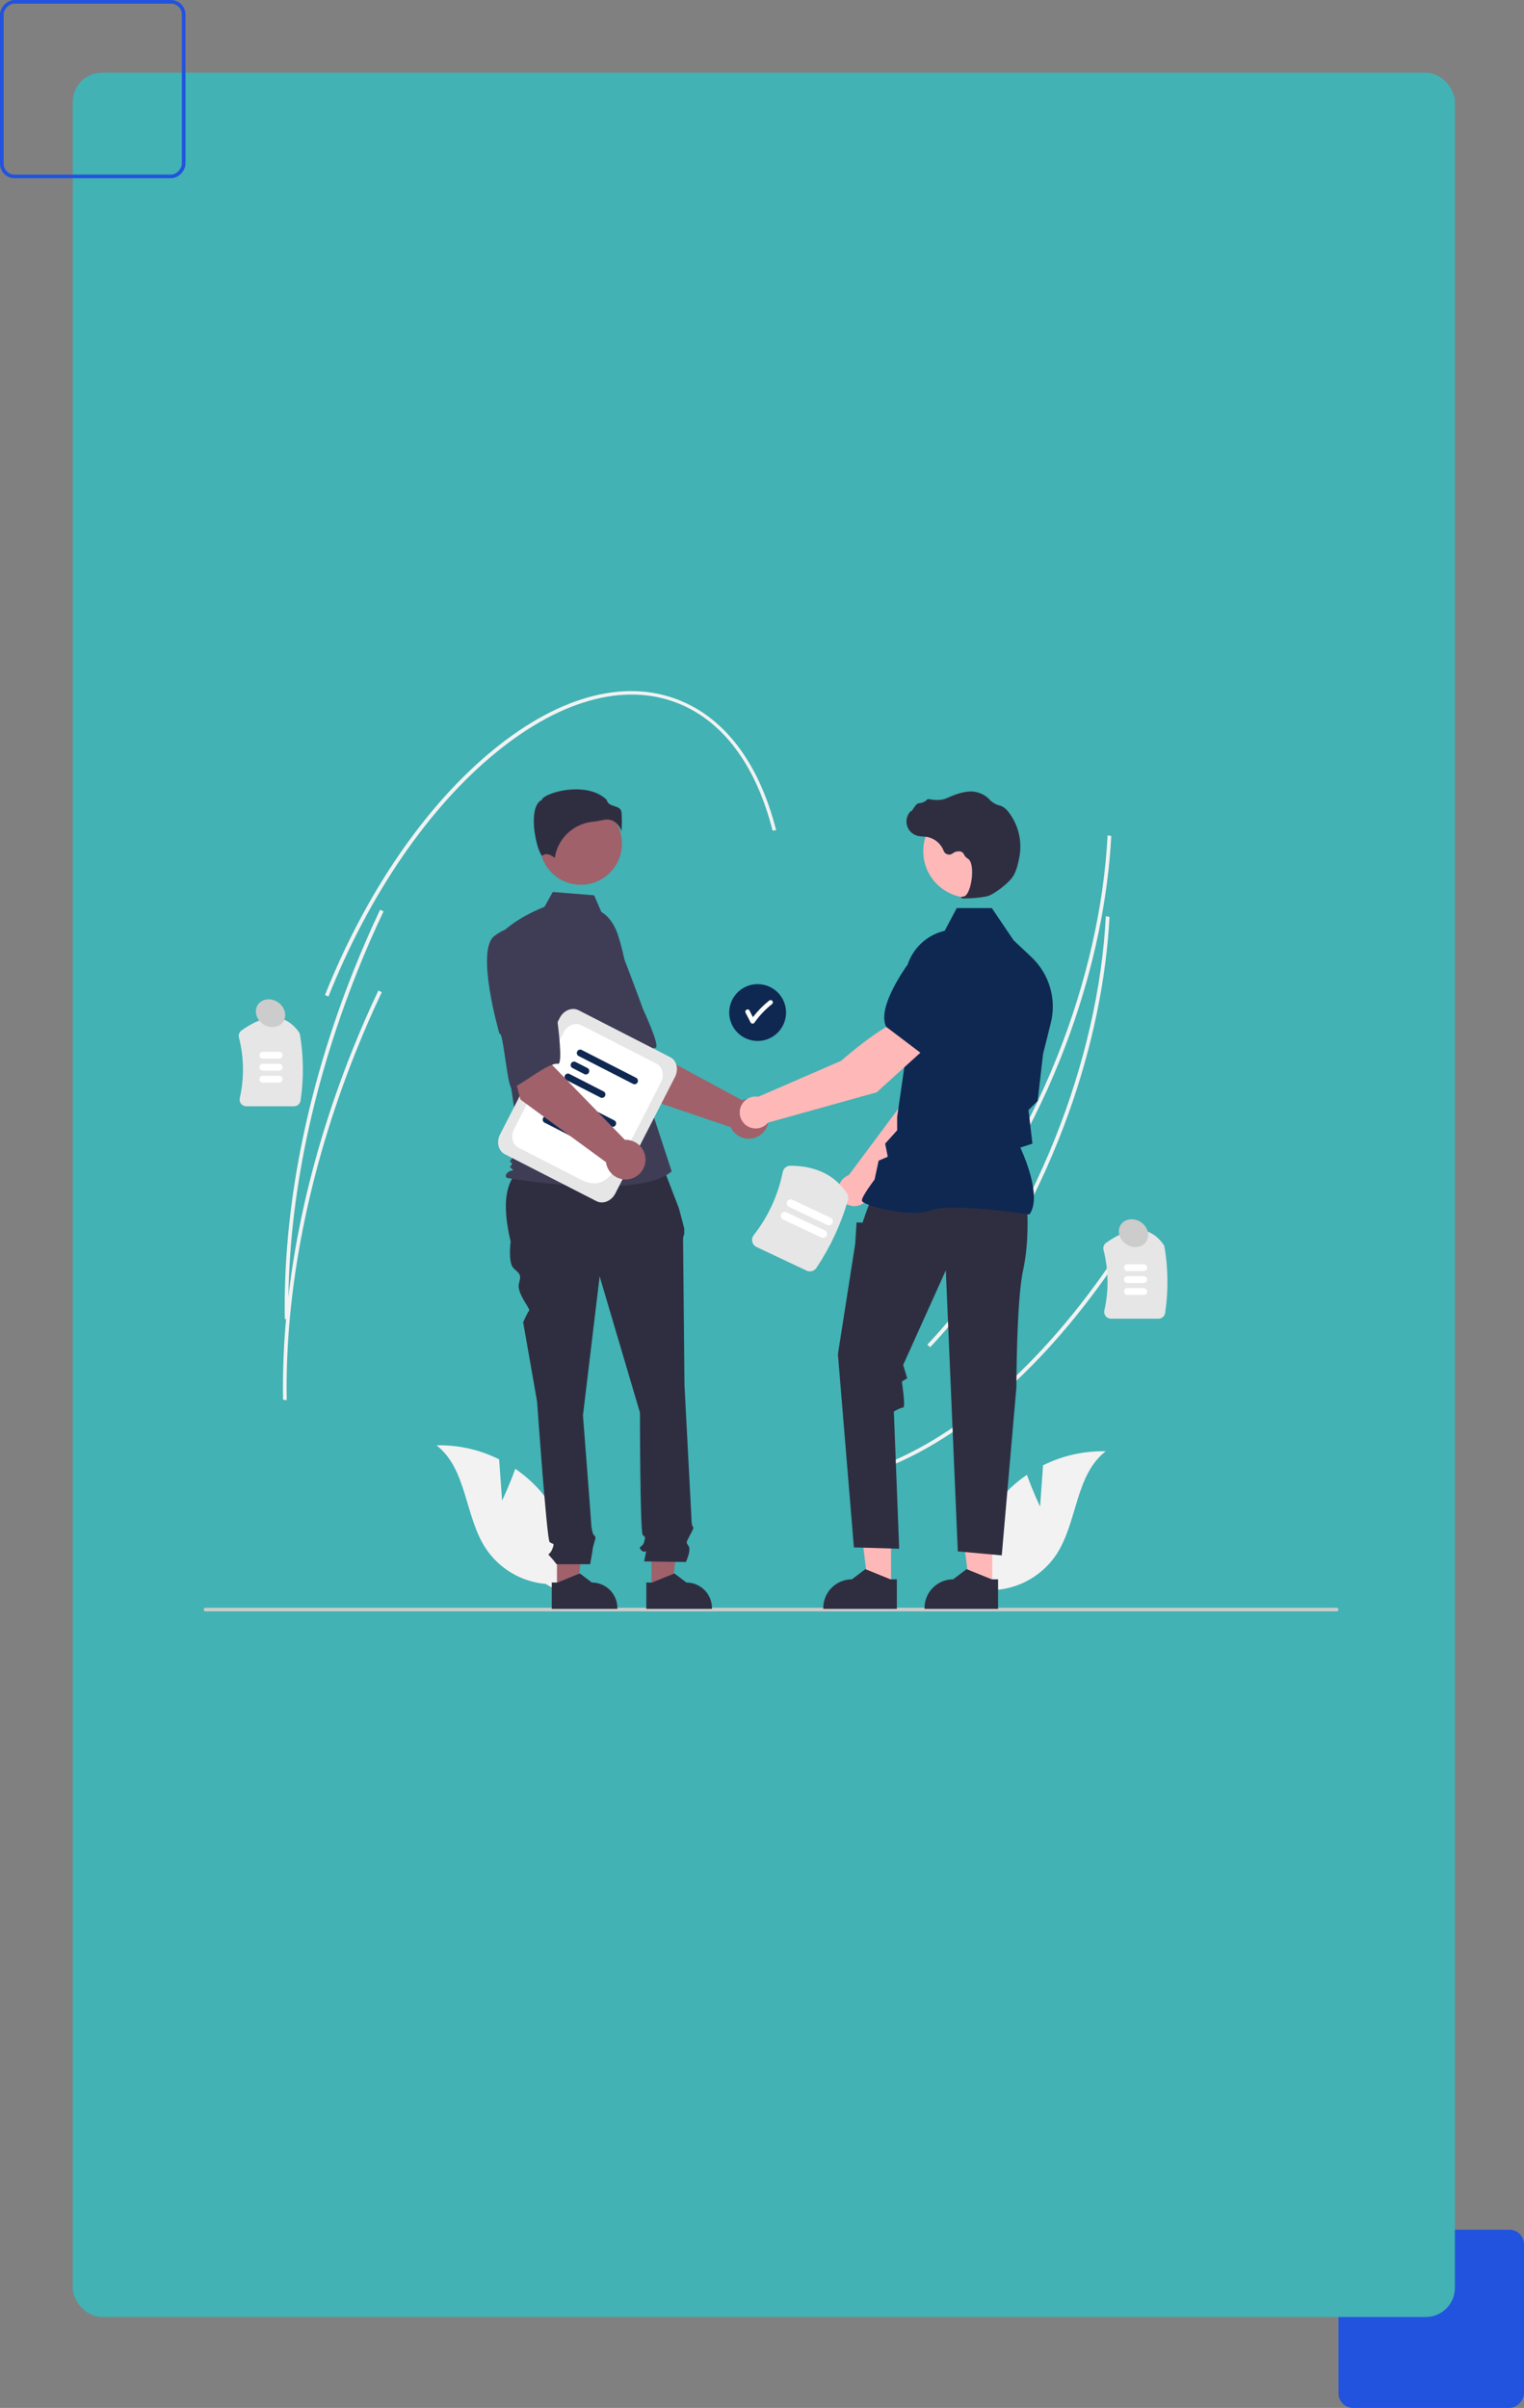 <svg width="419" height="662" viewBox="0 0 419 662" fill="none" xmlns="http://www.w3.org/2000/svg">
<rect x="0" y="0" width="419" height="662" fill="#808080" stroke="none"/>
<rect width="51" height="49" rx="4" transform="matrix(-1 0 0 1 419 613)" fill="#2253DE"/>
<rect x="20" y="20" width="380" height="617" rx="8" fill="#42B2B4"/>
<g clip-path="url(#clip0_119_5)">
<path d="M305.077 236.085C303.457 253.939 298.839 272.765 291.598 290.93C282.643 313.393 270.408 333.178 256.216 348.147L255.428 347.46C269.552 332.563 281.731 312.865 290.649 290.495C298.708 270.28 303.502 249.242 304.518 229.667L305.524 229.835C305.417 231.903 305.268 233.986 305.077 236.085Z" fill="#F2F2F2"/>
<path d="M311.533 339.778C291.598 371.485 267.414 394.14 243.434 403.569L242.949 402.68C266.763 393.316 290.806 370.777 310.649 339.215L311.533 339.778Z" fill="#F2F2F2"/>
<path d="M304.594 258.314C302.973 276.168 298.355 294.994 291.114 313.159C282.159 335.622 269.924 355.407 255.732 370.376L254.944 369.689C269.068 354.793 281.247 335.095 290.165 312.724C298.224 292.509 303.018 271.471 304.034 251.896L305.04 252.064C304.933 254.132 304.784 256.215 304.594 258.314Z" fill="#F2F2F2"/>
<path d="M80.809 304.15H67.73C67.45 304.151 67.174 304.088 66.922 303.967C66.671 303.846 66.45 303.669 66.276 303.45C66.104 303.237 65.983 302.988 65.922 302.721C65.86 302.454 65.86 302.177 65.921 301.91C67.167 296.415 67.089 290.702 65.693 285.243C65.605 284.884 65.626 284.506 65.754 284.159C65.882 283.812 66.112 283.511 66.412 283.295C73.138 278.459 78.434 278.599 82.155 283.713C82.322 283.946 82.434 284.215 82.48 284.498C83.474 290.473 83.529 296.567 82.643 302.559C82.582 303.001 82.362 303.406 82.025 303.698C81.687 303.991 81.255 304.152 80.809 304.15Z" fill="#E6E6E6"/>
<path d="M76.754 291.055H72.254C72.006 291.055 71.767 290.957 71.591 290.781C71.415 290.605 71.316 290.366 71.316 290.118C71.316 289.869 71.415 289.63 71.591 289.454C71.767 289.279 72.006 289.18 72.254 289.18H76.754C77.002 289.18 77.24 289.279 77.416 289.455C77.591 289.631 77.69 289.869 77.69 290.118C77.69 290.366 77.591 290.604 77.416 290.78C77.24 290.956 77.002 291.055 76.754 291.055Z" fill="white"/>
<path d="M76.754 294.345H72.254C72.006 294.345 71.767 294.246 71.591 294.07C71.415 293.894 71.316 293.656 71.316 293.407C71.316 293.158 71.415 292.92 71.591 292.744C71.767 292.568 72.006 292.469 72.254 292.469H76.754C77.002 292.47 77.24 292.569 77.416 292.744C77.591 292.92 77.69 293.158 77.69 293.407C77.69 293.655 77.591 293.894 77.416 294.069C77.24 294.245 77.002 294.344 76.754 294.345Z" fill="white"/>
<path d="M76.754 297.634H72.254C72.006 297.634 71.767 297.535 71.591 297.359C71.415 297.184 71.316 296.945 71.316 296.696C71.316 296.447 71.415 296.209 71.591 296.033C71.767 295.857 72.006 295.758 72.254 295.758H76.754C77.002 295.759 77.24 295.858 77.416 296.034C77.591 296.21 77.69 296.448 77.69 296.696C77.69 296.945 77.591 297.183 77.416 297.359C77.24 297.535 77.002 297.634 76.754 297.634Z" fill="white"/>
<path d="M318.509 362.536H305.43C305.15 362.536 304.874 362.474 304.623 362.352C304.371 362.231 304.15 362.054 303.976 361.836C303.805 361.622 303.684 361.373 303.622 361.106C303.561 360.84 303.56 360.562 303.621 360.296C304.867 354.8 304.789 349.088 303.393 343.629C303.305 343.269 303.326 342.891 303.454 342.544C303.583 342.197 303.812 341.896 304.113 341.68C310.838 336.844 316.134 336.985 319.855 342.098C320.023 342.331 320.134 342.6 320.18 342.883C321.174 348.858 321.229 354.952 320.343 360.944C320.282 361.386 320.062 361.791 319.725 362.084C319.387 362.376 318.956 362.537 318.509 362.536Z" fill="#E6E6E6"/>
<path d="M314.454 349.441H309.955C309.706 349.44 309.468 349.341 309.293 349.165C309.117 348.99 309.019 348.751 309.019 348.503C309.019 348.254 309.117 348.016 309.293 347.84C309.468 347.665 309.706 347.565 309.955 347.565H314.454C314.703 347.565 314.941 347.664 315.117 347.84C315.293 348.016 315.392 348.254 315.392 348.503C315.392 348.752 315.293 348.99 315.117 349.166C314.941 349.342 314.703 349.441 314.454 349.441Z" fill="white"/>
<path d="M314.454 352.73H309.955C309.706 352.73 309.468 352.63 309.293 352.455C309.117 352.279 309.019 352.041 309.019 351.792C309.019 351.544 309.117 351.305 309.293 351.13C309.468 350.954 309.706 350.855 309.955 350.854H314.454C314.703 350.854 314.941 350.953 315.117 351.129C315.293 351.305 315.392 351.543 315.392 351.792C315.392 352.041 315.293 352.279 315.117 352.455C314.941 352.631 314.703 352.73 314.454 352.73Z" fill="white"/>
<path d="M314.454 356.019H309.955C309.706 356.019 309.468 355.92 309.293 355.744C309.117 355.568 309.019 355.33 309.019 355.081C309.019 354.833 309.117 354.595 309.293 354.419C309.468 354.243 309.706 354.144 309.955 354.144H314.454C314.703 354.144 314.941 354.242 315.117 354.418C315.293 354.594 315.392 354.833 315.392 355.081C315.392 355.33 315.293 355.569 315.117 355.745C314.941 355.921 314.703 356.019 314.454 356.019Z" fill="white"/>
<path d="M368 442.511C368 442.575 367.988 442.639 367.963 442.698C367.939 442.758 367.903 442.812 367.857 442.857C367.812 442.903 367.758 442.939 367.698 442.963C367.639 442.988 367.575 443 367.511 443H56.489C56.36 443 56.235 442.949 56.143 442.857C56.052 442.765 56 442.641 56 442.511C56 442.381 56.052 442.257 56.143 442.165C56.235 442.073 56.36 442.021 56.489 442.021H367.511C367.575 442.021 367.639 442.034 367.698 442.058C367.758 442.083 367.812 442.119 367.857 442.164C367.903 442.21 367.939 442.264 367.963 442.323C367.988 442.383 368 442.446 368 442.511Z" fill="#CCCCCC"/>
<path d="M138.045 412.553L137.229 401.21C131.886 398.539 125.971 397.213 119.999 397.347C128.401 403.84 127.728 416.818 133.547 425.7C135.383 428.457 137.816 430.764 140.666 432.453C143.515 434.141 146.708 435.167 150.008 435.454L157.001 439.476C157.801 434.19 157.445 428.793 155.958 423.658C154.471 418.523 151.889 413.771 148.388 409.73C146.402 407.482 144.14 405.494 141.657 403.811C140.128 408.199 138.045 412.553 138.045 412.553Z" fill="#F2F2F2"/>
<path d="M285.955 414.198L286.771 402.854C292.114 400.184 298.029 398.858 304.001 398.991C295.599 405.485 296.272 418.463 290.453 427.345C288.617 430.101 286.184 432.409 283.334 434.097C280.485 435.786 277.292 436.811 273.992 437.098L266.999 441.12C266.199 435.835 266.555 430.438 268.042 425.303C269.529 420.168 272.111 415.416 275.612 411.374C277.598 409.127 279.86 407.138 282.343 405.456C283.872 409.843 285.955 414.198 285.955 414.198Z" fill="#F2F2F2"/>
<path d="M208.299 286.189C212.614 286.189 216.112 282.691 216.112 278.377C216.112 274.062 212.614 270.564 208.299 270.564C203.983 270.564 200.485 274.062 200.485 278.377C200.485 282.691 203.983 286.189 208.299 286.189Z" fill="#0F2852"/>
<path d="M212.31 275.121C212.192 275.009 212.036 274.946 211.874 274.946C211.711 274.946 211.555 275.009 211.437 275.121C209.779 276.443 208.29 277.963 207.003 279.649C206.687 279.038 206.372 278.426 206.056 277.815C205.691 277.11 204.626 277.733 204.99 278.438C205.452 279.332 205.915 280.226 206.377 281.12C206.432 281.211 206.511 281.286 206.604 281.339C206.697 281.391 206.802 281.418 206.909 281.418C207.016 281.418 207.121 281.391 207.215 281.339C207.308 281.286 207.386 281.211 207.442 281.12C208.813 279.189 210.452 277.462 212.31 275.993C212.425 275.877 212.489 275.72 212.489 275.557C212.489 275.394 212.425 275.237 212.31 275.121Z" fill="white"/>
<path d="M173.337 300.529L161.554 282.028L175.198 274.723L178.779 288.838L204.011 302.47C205.007 302.111 206.086 302.05 207.117 302.294C208.147 302.539 209.084 303.077 209.813 303.844C210.542 304.611 211.033 305.574 211.224 306.615C211.416 307.656 211.3 308.731 210.892 309.707C210.483 310.684 209.799 311.52 208.923 312.115C208.047 312.709 207.017 313.036 205.959 313.056C204.9 313.075 203.859 312.786 202.962 312.224C202.065 311.662 201.35 310.851 200.906 309.891L173.337 300.529Z" fill="#A0616A"/>
<path d="M152.945 259.839C149.243 265.273 162.4 285.028 162.4 285.028C163.041 283.646 169.168 299.158 170.194 298.241C173.11 295.637 177.676 288.383 180.214 288.06C181.665 287.875 176.848 277.584 176.848 277.584C176.848 277.584 174.646 271.507 171.659 263.745C170.855 261.535 169.505 259.564 167.734 258.015C165.963 256.467 163.829 255.392 161.531 254.89C161.531 254.89 156.647 254.404 152.945 259.839Z" fill="#3F3D56"/>
<path d="M153.126 436.9L158.722 436.9L161.384 415.32L153.125 415.32L153.126 436.9Z" fill="#A0616A"/>
<path d="M151.698 435.074L153.274 435.074L159.423 432.573L162.719 435.073H162.719C164.582 435.073 166.368 435.813 167.685 437.13C169.002 438.447 169.742 440.233 169.742 442.095V442.323L151.699 442.324L151.698 435.074Z" fill="#2F2E41"/>
<path d="M179.123 436.9L184.719 436.9L187.382 415.32L179.123 415.32L179.123 436.9Z" fill="#A0616A"/>
<path d="M177.696 435.074L179.271 435.074L185.421 432.573L188.716 435.073H188.717C190.579 435.073 192.366 435.813 193.683 437.13C195 438.447 195.74 440.233 195.74 442.095V442.323L177.696 442.324L177.696 435.074Z" fill="#2F2E41"/>
<path d="M181.546 318.921L145.147 319.831C138.235 323.585 138.13 331.71 140.395 341.356C140.395 341.356 139.63 347.09 141.159 348.619C142.689 350.148 143.453 350.148 142.689 352.824C141.924 355.499 145.964 359.869 145.473 360.36C144.982 360.851 143.836 363.526 143.836 363.526L147.659 385.314C147.659 385.314 150.335 423.156 151.1 423.92C151.864 424.685 152.629 423.92 151.864 425.832C151.1 427.743 150.335 426.978 151.1 427.743C151.777 428.473 152.415 429.238 153.011 430.036H162.254C162.254 430.036 162.951 426.214 162.951 425.832C162.951 425.449 163.716 423.156 163.716 422.774C163.716 422.391 163.04 421.716 163.04 421.716C162.807 420.939 162.649 420.141 162.569 419.333C162.569 418.569 160.275 389.136 160.275 389.136L164.863 350.912L175.95 388.372C175.95 388.372 175.95 421.245 176.715 422.009C177.479 422.774 177.479 422.391 177.097 423.92C176.715 425.449 175.186 425.067 176.332 426.214C177.479 427.36 177.862 425.449 177.479 427.36L177.097 429.272L188.567 429.436C188.567 429.436 190.096 426.214 189.331 425.067C188.567 423.92 188.613 424.233 189.545 422.357C190.478 420.48 190.861 420.098 190.478 419.716C190.096 419.333 190.096 417.3 190.096 417.3L188.184 380.727C188.184 380.727 187.802 342.121 187.802 340.974C187.773 340.384 187.882 339.795 188.12 339.254V337.698L186.655 332.183L181.546 318.921Z" fill="#2F2E41"/>
<path d="M159.681 243.252C165.927 243.252 170.99 238.19 170.99 231.945C170.99 225.7 165.927 220.638 159.681 220.638C153.435 220.638 148.372 225.7 148.372 231.945C148.372 238.19 153.435 243.252 159.681 243.252Z" fill="#A0616A"/>
<path d="M165.335 250.725C167.772 252.173 169.229 254.834 170.066 257.542C171.615 262.554 172.547 267.737 172.842 272.975L173.726 288.658L184.67 322.05C175.185 330.074 139.532 323.874 139.532 323.874C139.532 323.874 138.438 323.509 139.532 322.415C140.626 321.32 141.692 322.29 140.597 321.196C139.503 320.101 140.258 321.32 140.622 320.226C140.987 319.132 140.622 319.862 140.258 319.497C139.893 319.132 143.082 315.849 143.082 315.849L140.163 296.682L136.515 258.02C140.893 252.549 149.697 249.323 149.697 249.323L151.972 245.229L163.346 246.139L165.335 250.725Z" fill="#3F3D56"/>
<path d="M169.003 225.938C169.882 226.593 170.533 227.508 170.865 228.553C170.993 226.845 171.001 225.131 170.889 223.422C170.756 222.221 169.91 221.951 168.931 221.638C168.047 221.355 167.047 221.036 166.778 219.87C163.223 216.413 157.035 216.587 152.8 217.793C150.469 218.457 149.128 219.31 149.008 219.809L148.984 219.912L148.889 219.959C147.093 220.857 146.743 223.693 146.766 225.914C146.81 230.098 148.255 234.849 149.069 235.235C149.112 235.256 149.123 235.248 149.141 235.232C150.367 234.253 151.862 235.307 152.519 235.88C152.907 233.279 154.155 230.884 156.064 229.076C157.973 227.268 160.433 226.151 163.051 225.905C163.906 225.822 164.754 225.68 165.59 225.479C166.013 225.37 166.449 225.313 166.886 225.309C167.64 225.298 168.378 225.517 169.003 225.938Z" fill="#2F2E41"/>
<path d="M239.209 327.931L260.964 305.844L266.695 288.179L257.472 284.449C252.903 289.057 248.199 303.163 248.199 303.163L233.351 323.087C233.232 323.131 233.114 323.178 232.998 323.233C232.314 323.556 231.725 324.049 231.288 324.666C230.851 325.283 230.581 326.002 230.503 326.754C230.425 327.505 230.542 328.265 230.843 328.958C231.145 329.651 231.62 330.255 232.223 330.711C232.826 331.167 233.536 331.46 234.285 331.561C235.034 331.662 235.797 331.569 236.499 331.289C237.202 331.01 237.82 330.554 238.295 329.965C238.769 329.377 239.084 328.676 239.209 327.931Z" fill="#FFB8B8"/>
<path d="M254.956 286.47L266.62 289.843L266.664 289.835C270.951 289.002 274.343 281.879 276.433 276.049C277.12 274.126 277.052 272.014 276.242 270.14C275.431 268.265 273.939 266.769 272.067 265.952C270.682 265.359 269.159 265.165 267.67 265.392C266.18 265.619 264.784 266.258 263.639 267.237L257.823 272.244L254.956 286.47Z" fill="#0F2852"/>
<path d="M244.976 436.244L238.703 436.244L235.719 412.053L244.977 412.053L244.976 436.244Z" fill="#FFB8B8"/>
<path d="M246.576 434.196L244.811 434.196L237.917 431.393L234.222 434.196H234.222C232.134 434.196 230.132 435.025 228.655 436.501C227.179 437.977 226.349 439.979 226.349 442.067V442.323L246.576 442.323L246.576 434.196Z" fill="#2F2E41"/>
<path d="M272.811 436.244L266.537 436.244L263.553 412.053L272.812 412.053L272.811 436.244Z" fill="#FFB8B8"/>
<path d="M274.411 434.196L272.645 434.196L265.752 431.393L262.057 434.196H262.056C259.968 434.196 257.966 435.025 256.49 436.501C255.013 437.977 254.184 439.979 254.184 442.067V442.323L274.41 442.323L274.411 434.196Z" fill="#2F2E41"/>
<path d="M282.376 332.045C282.376 332.045 283.108 340.833 281.277 349.255C279.446 357.676 279.446 381.395 279.446 381.395L275.417 427.615L263.331 426.516L260.035 349.255L248.315 375.253L249.414 378.914L247.95 379.83C247.95 379.83 249.047 386.97 248.315 386.97C247.583 386.97 245.751 388.069 245.751 388.069L247.216 425.784L234.764 425.418L230.369 372.323L235.13 341.931L235.497 336.073L237.145 336.14L237.984 333.692L239.525 329.481L282.376 332.045Z" fill="#2F2E41"/>
<path d="M283.009 333.89L283.074 333.799C286.56 328.919 281.317 317.194 280.526 315.494L283.857 314.413L283.107 308.039L282.752 305.197L285.297 302.652L285.304 302.589L286.769 289.773L288.899 281.261C289.702 278.043 289.634 274.669 288.701 271.486C287.769 268.304 286.006 265.426 283.594 263.15L278.671 258.508L272.687 249.656H263.038L259.729 255.905C256.521 256.646 253.676 258.489 251.687 261.112C249.699 263.735 248.694 266.973 248.847 270.261L249.597 286.648L246.662 307.051L246.66 310.744L243.356 314.414L244.078 318.02L241.564 319.098L240.453 324.277C239.994 324.883 236.962 328.926 236.962 330.031C236.962 330.197 237.084 330.357 237.347 330.535C239.414 331.934 250.836 334.786 255.891 332.764C261.276 330.611 282.682 333.84 282.898 333.873L283.009 333.89Z" fill="#0F2852"/>
<path d="M266.616 246.799C273.673 246.799 279.395 241.079 279.395 234.022C279.395 226.966 273.673 221.246 266.616 221.246C259.558 221.246 253.836 226.966 253.836 234.022C253.836 241.079 259.558 246.799 266.616 246.799Z" fill="#FFB8B8"/>
<path d="M265.391 247.006C267.37 246.986 269.344 246.796 271.291 246.44C273.219 245.996 277.471 242.709 278.63 240.767C279.491 239.323 280.008 237.091 280.29 235.473C280.671 233.331 280.597 231.134 280.075 229.022C279.552 226.911 278.591 224.933 277.255 223.216C276.74 222.497 276.04 221.93 275.23 221.576C275.158 221.55 275.084 221.527 275.01 221.508C273.835 221.231 272.769 220.609 271.95 219.722C271.791 219.543 271.619 219.375 271.436 219.22C270.517 218.485 269.437 217.977 268.284 217.739C266.422 217.291 263.758 217.852 260.367 219.405C258.663 220.186 256.772 219.968 255.314 219.691C255.232 219.678 255.148 219.686 255.071 219.715C254.993 219.744 254.924 219.792 254.871 219.856C254.27 220.451 253.465 220.796 252.619 220.822C252.102 220.858 251.577 221.589 250.944 222.541C250.8 222.757 250.633 223.01 250.511 223.164L250.487 222.874L250.202 223.205C249.754 223.725 249.446 224.349 249.304 225.02C249.163 225.691 249.194 226.387 249.394 227.043C249.594 227.698 249.957 228.293 250.449 228.771C250.941 229.249 251.546 229.594 252.207 229.776C252.732 229.901 253.268 229.972 253.807 229.988C254.134 230.009 254.472 230.031 254.797 230.079C255.84 230.264 256.817 230.717 257.633 231.393C258.449 232.069 259.076 232.945 259.452 233.936C259.541 234.164 259.681 234.37 259.862 234.536C260.042 234.702 260.259 234.824 260.495 234.893C260.73 234.962 260.979 234.977 261.22 234.934C261.462 234.892 261.691 234.795 261.89 234.651C262.22 234.38 262.61 234.193 263.028 234.105C263.446 234.018 263.879 234.033 264.29 234.149C264.647 234.336 264.93 234.64 265.09 235.01C265.283 235.422 265.594 235.767 265.985 236.001C267.315 236.644 267.483 239.64 267.076 242.152C266.684 244.573 265.83 246.339 265 246.447C264.362 246.529 264.289 246.577 264.246 246.691L264.207 246.794L264.282 246.887C264.639 247.006 265.017 247.046 265.391 247.006Z" fill="#2F2E41"/>
<path d="M254.789 287.836L248.646 280.011C242.389 281.733 231.287 291.627 231.287 291.627L208.487 301.52C207.726 301.392 206.945 301.467 206.222 301.737C205.499 302.007 204.86 302.462 204.37 303.058C203.879 303.653 203.554 304.367 203.427 305.128C203.3 305.889 203.375 306.67 203.646 307.392C203.917 308.115 204.374 308.753 204.97 309.243C205.566 309.733 206.28 310.057 207.042 310.183C207.803 310.309 208.584 310.233 209.306 309.961C210.029 309.689 210.666 309.232 211.156 308.636L241.023 300.305L254.789 287.836Z" fill="#FFB8B8"/>
<path d="M253.317 289.625L263.009 278.823L263.547 271.168C263.647 269.665 263.325 268.164 262.617 266.835C261.908 265.505 260.842 264.4 259.539 263.645C257.765 262.633 255.673 262.332 253.685 262.803C251.698 263.274 249.964 264.482 248.833 266.182C245.408 271.343 241.724 278.32 243.62 282.253L243.639 282.293L253.317 289.625Z" fill="#0F2852"/>
<path d="M163.985 330.228L138.794 317.329C137.002 316.411 136.409 313.978 137.471 311.904L153.896 279.84C154.958 277.766 157.28 276.825 159.072 277.743L184.262 290.642C186.054 291.559 186.648 293.993 185.586 296.066L169.161 328.131C168.098 330.204 165.776 331.145 163.985 330.228Z" fill="#E6E6E6"/>
<path d="M159.681 324.298L142.566 315.534C140.888 314.675 140.332 312.396 141.327 310.454L154.972 283.815C155.967 281.873 158.142 280.992 159.82 281.851L180.491 292.436C182.169 293.295 182.725 295.574 181.73 297.517L174.317 311.988C169.886 320.639 167.156 328.125 159.681 324.298Z" fill="white"/>
<path d="M168.142 309.751L152.983 301.988C152.798 301.856 152.666 301.662 152.612 301.441C152.559 301.22 152.586 300.987 152.69 300.784C152.793 300.582 152.967 300.423 153.178 300.338C153.388 300.252 153.623 300.246 153.839 300.319L168.998 308.081C169.183 308.213 169.315 308.407 169.369 308.629C169.423 308.85 169.395 309.083 169.291 309.285C169.188 309.488 169.014 309.646 168.804 309.732C168.593 309.817 168.358 309.824 168.142 309.751Z" fill="#0F2852"/>
<path d="M154.753 307.058L151.294 305.287C151.109 305.155 150.977 304.961 150.923 304.739C150.869 304.518 150.896 304.285 151 304.083C151.104 303.88 151.277 303.722 151.488 303.636C151.699 303.551 151.934 303.544 152.149 303.617L155.609 305.389C155.794 305.521 155.926 305.715 155.98 305.936C156.033 306.157 156.006 306.39 155.902 306.593C155.799 306.795 155.625 306.954 155.414 307.039C155.204 307.125 154.969 307.131 154.753 307.058Z" fill="#0F2852"/>
<path d="M159.191 313.494L149.604 308.585C149.419 308.453 149.287 308.259 149.233 308.038C149.179 307.817 149.207 307.584 149.311 307.381C149.414 307.179 149.587 307.02 149.798 306.935C150.009 306.849 150.244 306.843 150.459 306.916L160.046 311.825C160.231 311.957 160.363 312.151 160.417 312.372C160.471 312.593 160.443 312.826 160.34 313.029C160.236 313.231 160.063 313.39 159.852 313.475C159.641 313.561 159.406 313.567 159.191 313.494V313.494Z" fill="#0F2852"/>
<path d="M174.142 298.04L158.982 290.278C158.797 290.145 158.665 289.951 158.611 289.73C158.558 289.509 158.585 289.276 158.689 289.073C158.792 288.871 158.966 288.712 159.177 288.627C159.387 288.542 159.622 288.535 159.838 288.608L174.997 296.37C175.182 296.502 175.314 296.696 175.368 296.918C175.422 297.139 175.394 297.372 175.29 297.574C175.187 297.777 175.014 297.935 174.803 298.021C174.592 298.106 174.357 298.113 174.142 298.04Z" fill="#0F2852"/>
<path d="M160.752 295.348L157.293 293.576C157.107 293.444 156.976 293.25 156.922 293.029C156.868 292.808 156.895 292.575 156.999 292.372C157.103 292.17 157.276 292.011 157.487 291.926C157.698 291.84 157.932 291.833 158.148 291.907L161.607 293.678C161.793 293.81 161.924 294.004 161.978 294.225C162.032 294.446 162.005 294.68 161.901 294.882C161.797 295.085 161.624 295.243 161.413 295.329C161.202 295.414 160.968 295.421 160.752 295.348Z" fill="#0F2852"/>
<path d="M165.19 301.784L155.603 296.875C155.418 296.743 155.286 296.548 155.232 296.327C155.178 296.106 155.206 295.873 155.309 295.671C155.413 295.468 155.586 295.31 155.797 295.224C156.008 295.139 156.243 295.132 156.458 295.205L166.045 300.114C166.23 300.246 166.362 300.44 166.416 300.661C166.47 300.882 166.442 301.116 166.339 301.318C166.235 301.521 166.062 301.679 165.851 301.765C165.64 301.85 165.405 301.857 165.19 301.784L165.19 301.784Z" fill="#0F2852"/>
<path d="M143.11 302.312L137.419 281.13L152.627 278.252L151.809 292.791L171.791 313.362C172.849 313.318 173.896 313.584 174.806 314.126C175.715 314.667 176.448 315.462 176.913 316.413C177.379 317.363 177.558 318.429 177.428 319.479C177.299 320.53 176.866 321.52 176.184 322.329C175.501 323.138 174.597 323.731 173.584 324.036C172.57 324.34 171.489 324.343 170.473 324.044C169.458 323.746 168.551 323.158 167.864 322.353C167.176 321.547 166.738 320.56 166.603 319.51L143.11 302.312Z" fill="#A0616A"/>
<path d="M135.863 257.381C130.701 261.455 137.327 284.245 137.327 284.245C138.352 283.12 139.544 299.754 140.798 299.188C144.362 297.578 150.893 292.027 153.411 292.48C154.851 292.738 153.342 281.477 153.342 281.477C153.342 281.477 153.065 275.019 152.543 266.719C152.44 264.369 151.743 262.084 150.518 260.076C149.293 258.068 147.58 256.403 145.538 255.235C145.538 255.235 141.025 253.307 135.863 257.381Z" fill="#3F3D56"/>
<path d="M221.754 349.328L208.008 342.838C207.714 342.7 207.455 342.497 207.251 342.245C207.046 341.992 206.902 341.697 206.828 341.381C206.753 341.072 206.75 340.749 206.817 340.439C206.885 340.128 207.023 339.836 207.219 339.586C211.201 334.498 213.935 328.548 215.203 322.213C215.298 321.728 215.559 321.291 215.941 320.977C216.323 320.663 216.802 320.491 217.297 320.49C224.308 320.514 229.547 323.073 232.87 328.096C233.045 328.357 233.161 328.654 233.21 328.965C233.259 329.275 233.239 329.593 233.153 329.895C231.229 336.525 228.302 342.821 224.472 348.565C224.188 348.999 223.756 349.316 223.256 349.456C222.757 349.596 222.223 349.551 221.754 349.328Z" fill="#E6E6E6"/>
<path d="M225.798 340.225L215.287 335.263C215.026 335.14 214.824 334.917 214.727 334.645C214.629 334.373 214.644 334.073 214.767 333.812C214.89 333.55 215.113 333.349 215.385 333.251C215.657 333.154 215.957 333.168 216.219 333.292L226.729 338.254C226.859 338.315 226.975 338.401 227.071 338.507C227.167 338.613 227.242 338.737 227.29 338.872C227.338 339.007 227.36 339.149 227.353 339.292C227.346 339.435 227.311 339.576 227.25 339.705C227.188 339.835 227.102 339.951 226.996 340.047C226.89 340.143 226.766 340.218 226.632 340.266C226.497 340.314 226.354 340.335 226.211 340.329C226.068 340.322 225.927 340.287 225.798 340.225H225.798Z" fill="white"/>
<path d="M227.431 336.768L216.92 331.806C216.659 331.682 216.457 331.46 216.359 331.188C216.262 330.916 216.276 330.616 216.4 330.355C216.523 330.093 216.746 329.892 217.018 329.794C217.29 329.696 217.59 329.711 217.851 329.834L228.362 334.797C228.623 334.92 228.825 335.142 228.923 335.414C229.02 335.687 229.006 335.986 228.882 336.248C228.759 336.509 228.537 336.711 228.264 336.809C227.992 336.906 227.692 336.892 227.431 336.768V336.768Z" fill="white"/>
<path d="M213.387 228.244L212.408 228.352C208.046 211.212 199.59 199.339 187.955 194.014C173.163 187.245 154.873 191.79 136.453 206.813C117.939 221.913 101.55 245.764 90.304 273.974L89.355 273.54C100.65 245.206 117.123 221.24 135.741 206.056C154.451 190.796 173.115 186.217 188.294 193.163C200.263 198.641 208.94 210.772 213.387 228.244Z" fill="#F2F2F2"/>
<path d="M105.445 250.566C102.886 255.955 100.453 261.538 98.212 267.16C85.315 299.511 78.779 332.55 79.313 362.707L78.305 362.6C77.771 332.331 84.325 299.177 97.262 266.725C99.51 261.088 101.95 255.489 104.516 250.085L105.445 250.566Z" fill="#F2F2F2"/>
<path d="M104.961 272.795C102.403 278.184 99.969 283.767 97.728 289.389C84.831 321.74 78.295 354.779 78.829 384.936L77.821 384.829C77.287 354.56 83.841 321.406 96.778 288.954C99.026 283.317 101.467 277.718 104.033 272.314L104.961 272.795Z" fill="#F2F2F2"/>
<path d="M77.87 280.879C78.984 279.205 78.325 276.808 76.397 275.526C74.469 274.243 72.003 274.561 70.889 276.236C69.774 277.91 70.434 280.307 72.362 281.589C74.29 282.872 76.755 282.554 77.87 280.879Z" fill="#CCCCCC"/>
<path d="M315.135 341.349C316.249 339.674 315.59 337.277 313.662 335.995C311.734 334.713 309.268 335.031 308.154 336.705C307.039 338.38 307.699 340.777 309.627 342.059C311.555 343.341 314.021 343.023 315.135 341.349Z" fill="#CCCCCC"/>
</g>
<rect x="-0.5" y="0.5" width="50" height="48" rx="3.5" transform="matrix(-1 0 0 1 50 0)" stroke="#2253DE"/>
<defs>
<clipPath id="clip0_119_5">
<rect width="312" height="253" fill="white" transform="translate(56 190)"/>
</clipPath>
</defs>
</svg>
